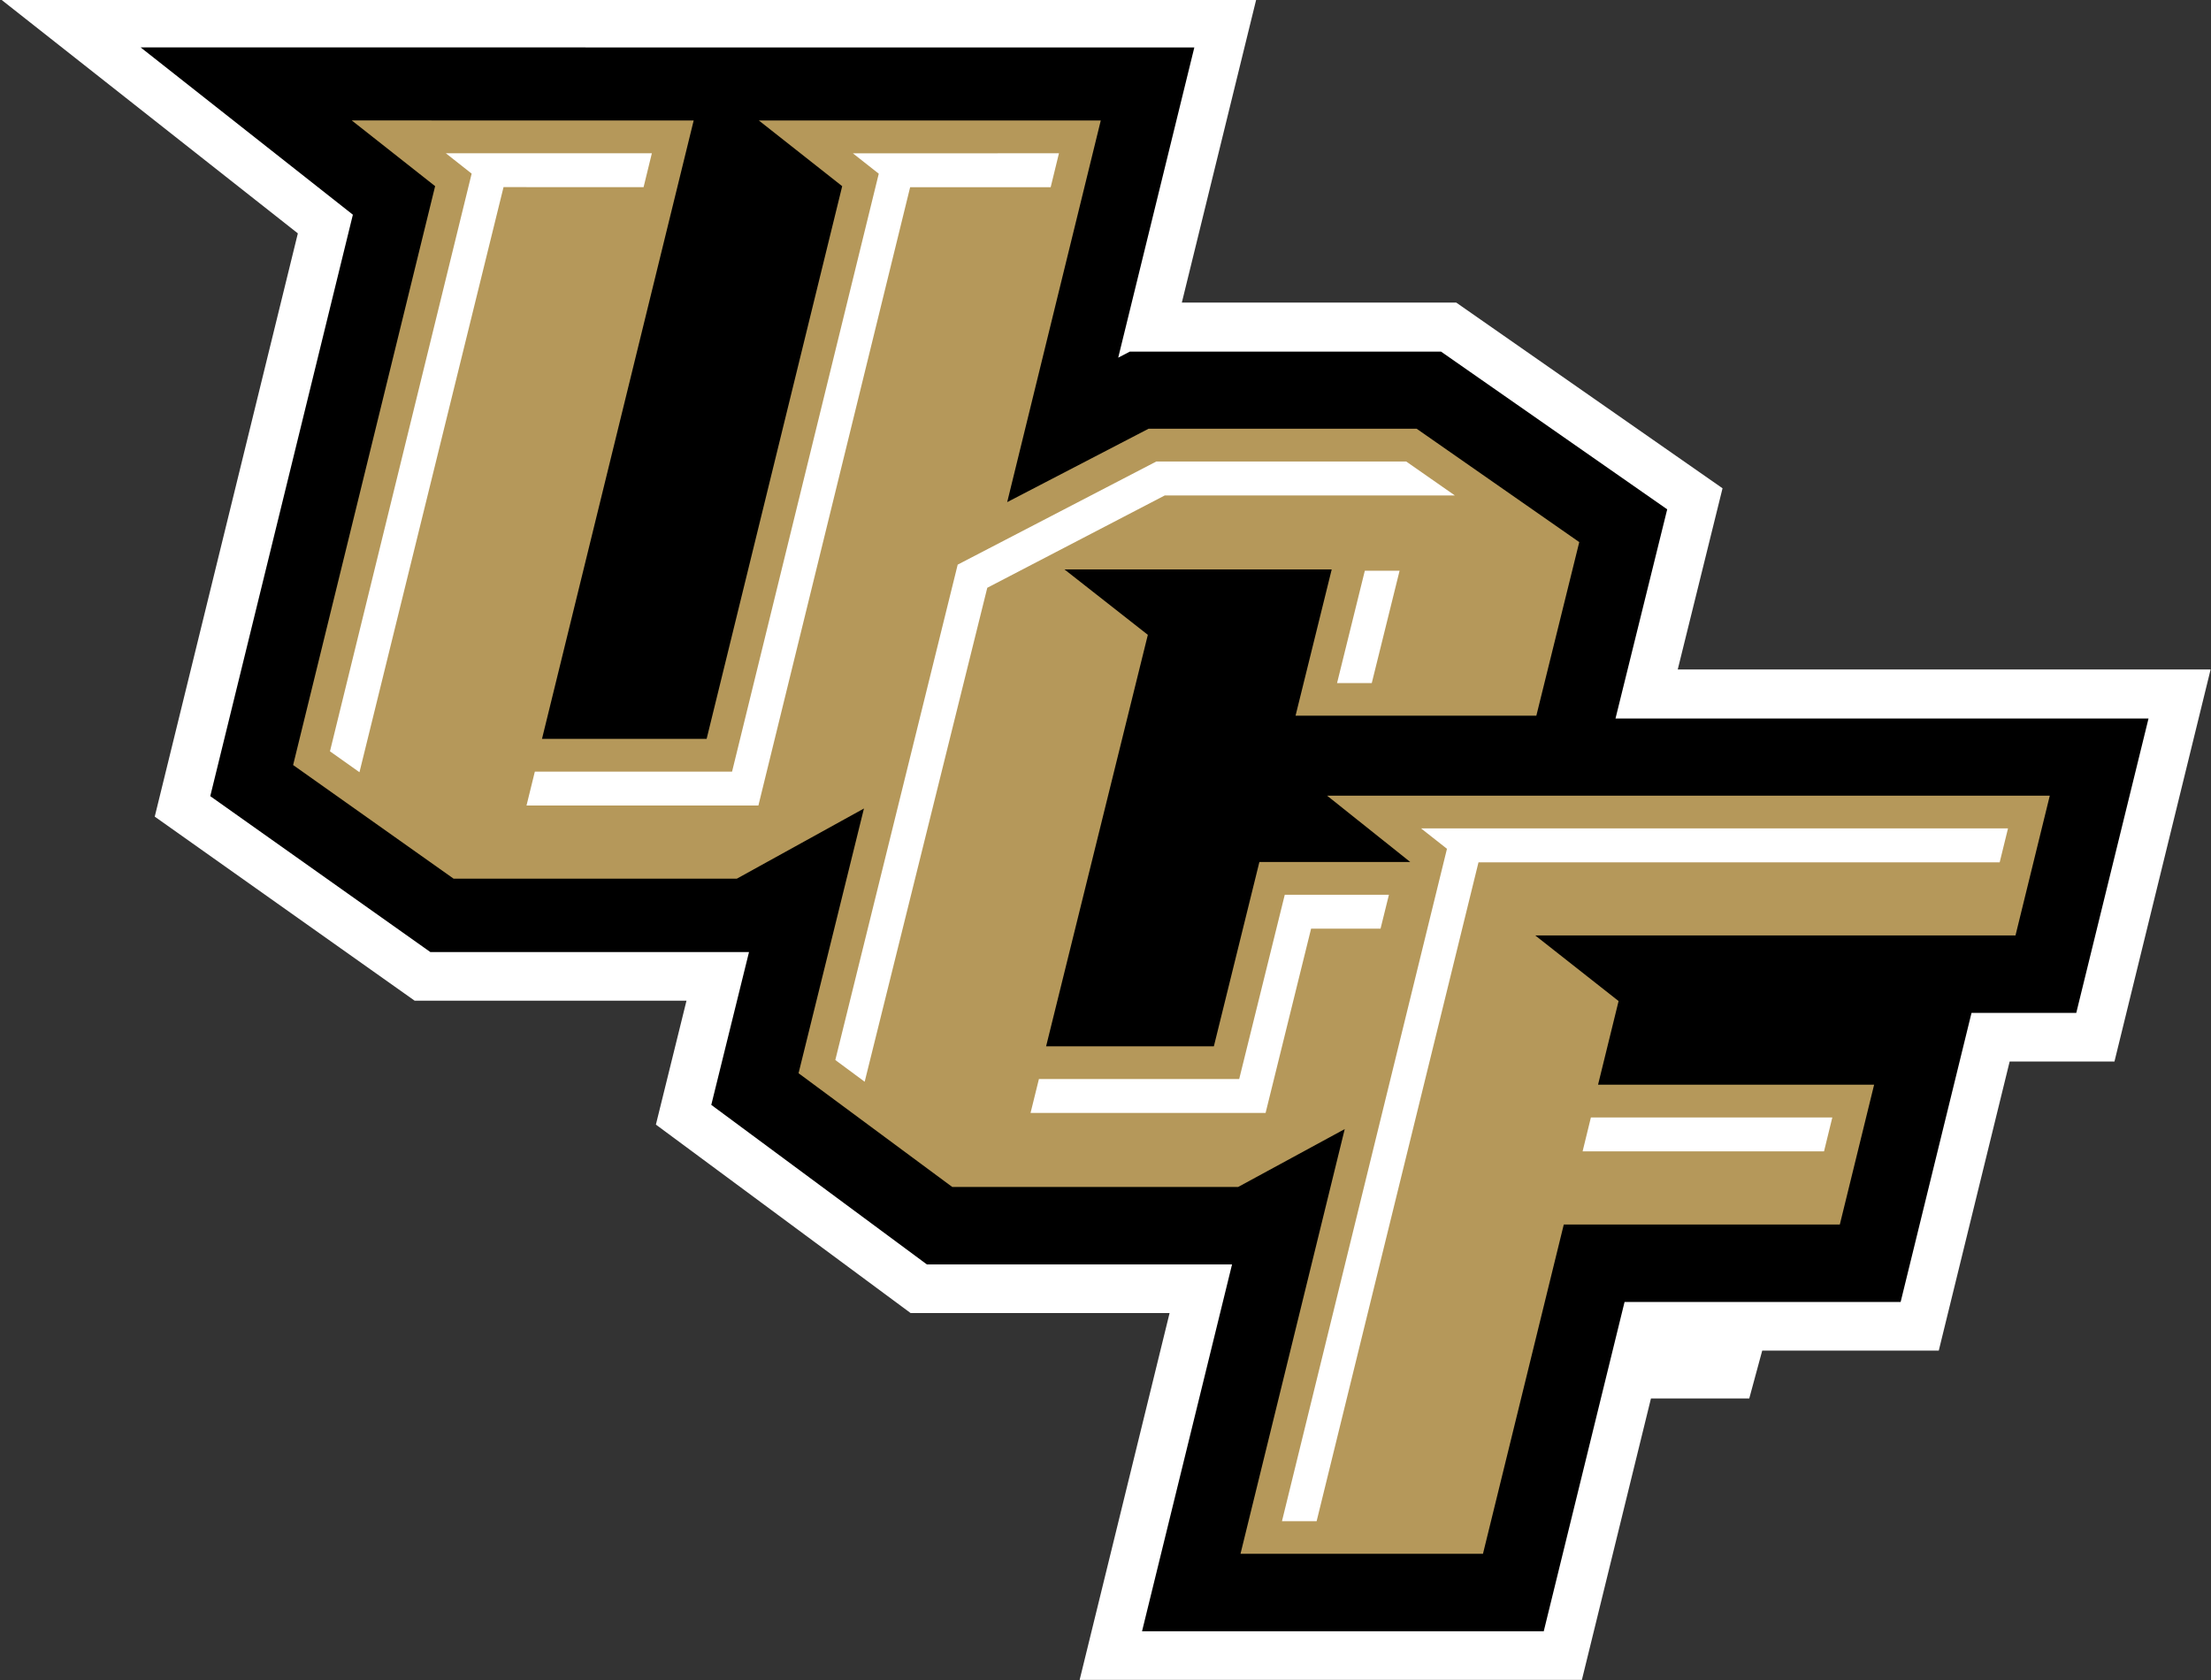 <svg xmlns="http://www.w3.org/2000/svg" height="76" width="100" viewBox="0 0 100 76"><rect x="0" y="0" width="100" height="76" fill="#333333" stroke="none"/><g transform="matrix(0 -1.25 -1.25 0 1260.1 188.5)"><g><path d="m103.28 965.76v9.372l6.82 9.216 4.484-1.107v9.835l6.662 9.405 21.108-5.178 8.505 10.79-0.003-45.476-11.007 2.701v-9.929l-6.72-9.635-6.558 1.621v-19.281l-14.188 3.479v3.792l-10.462 2.565v6.388l-1.732 0.469v3.557l-10.185 2.499v18.173l13.277-3.255" fill="#fff"/><path d="m105.04 963.5v11.043l5.774 7.801 5.53-1.365v11.529l5.643 7.964 21.043-5.16 6.055 7.68-0.003-38.126-11.226 2.754 0.218-0.419v-11.263l-5.707-8.182-7.571 1.871v-19.286l-10.653 2.614v3.79l-10.462 2.565v9.989l-11.917 2.924v14.535l13.277-3.257"/><path d="m124.9 952.49v8.713l5.293-1.308v9.67l-2.368-3.017-14.891 3.681v-6.07l6.67-1.647v-5.459l2.401 3.01v-26.15l-5.059 1.241v17.377l-2.375-3.016-3.026 0.743v-9.989l-5.06 1.241v9.988l-11.917 2.924v8.773l15.37-3.771-2.094 3.855v10.347l4.116 5.56 9.58-2.366-2.539 4.598v10.25l4.112 5.806 20.95-5.138 2.378 3.016-0.002-12.371-22.378 5.488v-5.957l20.001-4.905 2.377 3.015 0.001-12.371-13.812 3.386 2.657-5.117v-9.697l-4.104-5.885-6.278 1.552" fill="#b5985a"/><path d="m20.188 6.932l1.169 0.922-6.408 26.134 1.334 0.946 6.516-26.469 6.334 0.002 0.375-1.535h-9.32zm27.732 0.002l-9.32 0.002c0.083 0.066 1.17 0.922 1.17 0.922l-6.635 27.049h-8.92l-0.377 1.533h10.488l6.863-27.97 6.356-0 0.375-1.535zm4.404 13.943l-8.984 4.666-5.535 22.41 1.328 0.983 5.545-22.346 8.029-4.178h13.117l-2.199-1.535h-11.301zm9.43 4.941l-1.256 5.082h1.57l1.258-5.082h-1.572zm2.543 11.657l1.172 0.923-7.463 30.418h1.568l7.321-29.806h23.572l0.377-1.535h-26.547zm-6.164 3.002l-2.061 8.335h-9.058l-0.379 1.534h10.631l2.058-8.336h3.141l0.379-1.533h-4.711zm13.846 10.074c-0.211 0.855-0.375 1.533-0.375 1.533h10.919c0.114-0.463 0.235-0.965 0.375-1.533h-10.919z" transform="matrix(0 -.8 -.8 0 150.8 1008.1)" fill="#fff"/></g></g></svg>
